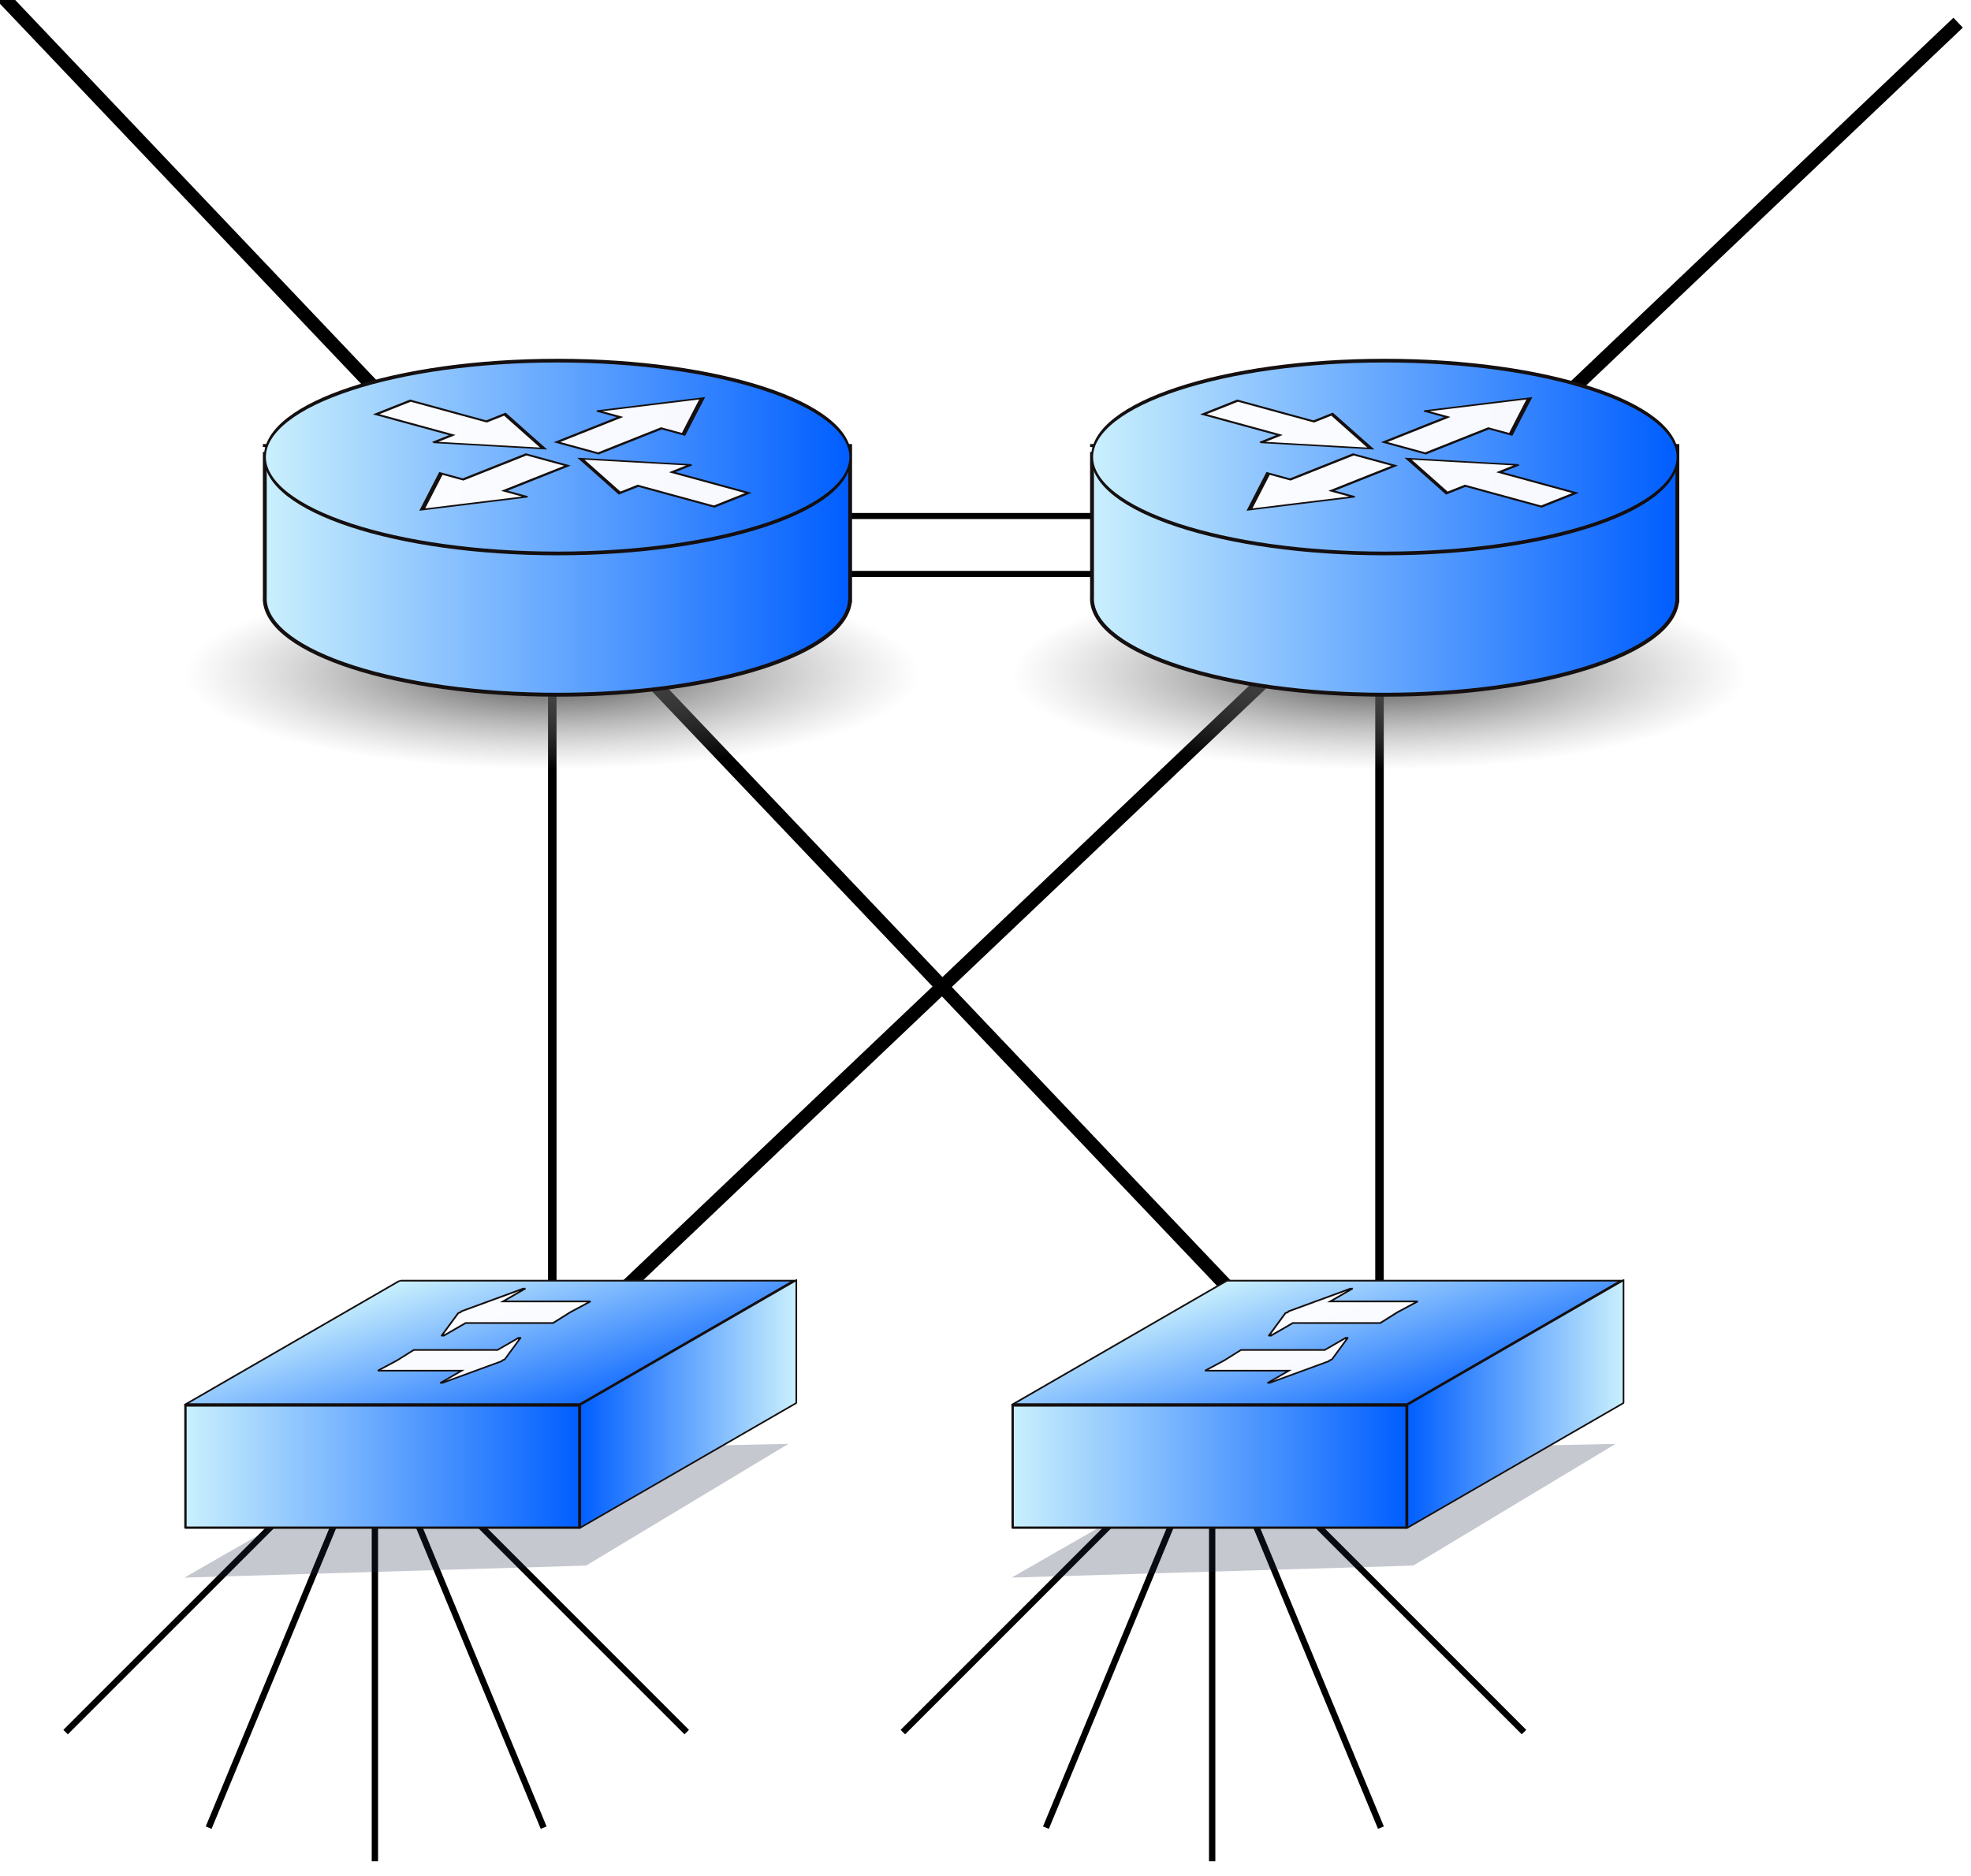<?xml version="1.0" encoding="UTF-8" standalone="no"?>
<!-- Created with Inkscape (http://www.inkscape.org/) -->

<svg
   xmlns:dc="http://purl.org/dc/elements/1.1/"
   xmlns:cc="http://creativecommons.org/ns#"
   xmlns:rdf="http://www.w3.org/1999/02/22-rdf-syntax-ns#"
   xmlns:svg="http://www.w3.org/2000/svg"
   xmlns="http://www.w3.org/2000/svg"
   xmlns:xlink="http://www.w3.org/1999/xlink"
   xmlns:sodipodi="http://sodipodi.sourceforge.net/DTD/sodipodi-0.dtd"
   xmlns:inkscape="http://www.inkscape.org/namespaces/inkscape"
   id="svg2"
   sodipodi:docname="nodes.svg"
   viewBox="0 0 694.38 661.05"
   sodipodi:version="0.32"
   version="1.0"
   inkscape:output_extension="org.inkscape.output.svg.inkscape"
   inkscape:version="0.92.3 (2405546, 2018-03-11)">
  <sodipodi:namedview
     id="base"
     bordercolor="#666666"
     inkscape:pageshadow="2"
     guidetolerance="10.0"
     pagecolor="#ffffff"
     gridtolerance="10.0"
     inkscape:zoom="0.46942014"
     objecttolerance="10.0"
     borderopacity="1.0"
     inkscape:current-layer="svg2"
     inkscape:cx="372.04724"
     inkscape:cy="526.18109"
     inkscape:window-y="139"
     inkscape:window-x="1122"
     inkscape:window-height="1010"
     showgrid="false"
     inkscape:pageopacity="0.0"
     inkscape:window-width="1143"
     inkscape:window-maximized="0" />
  <defs
     id="defs14355">
    <linearGradient
       id="linearGradient14974"
       y2="990.12"
       xlink:href="#linearGradient747"
       gradientUnits="userSpaceOnUse"
       x2="1140.2"
       y1="884.32"
       x1="990.09" />
    <linearGradient
       id="linearGradient14972"
       y2="673.2"
       xlink:href="#linearGradient747"
       gradientUnits="userSpaceOnUse"
       x2="-330.07"
       y1="673.2"
       x1="-418.64" />
    <linearGradient
       id="linearGradient14970"
       y2="508.08"
       xlink:href="#linearGradient747"
       gradientUnits="userSpaceOnUse"
       x2="286.23"
       y1="508.08"
       x1="146.63" />
    <linearGradient
       id="linearGradient13253"
       y2="602.72"
       xlink:href="#linearGradient747"
       gradientUnits="userSpaceOnUse"
       x2="475.71"
       y1="602.72"
       x1="181.43" />
    <linearGradient
       id="linearGradient13251"
       y2="737.02"
       xlink:href="#linearGradient747"
       gradientUnits="userSpaceOnUse"
       x2="470"
       gradientTransform="matrix(0.701,0,0,0.587,17.506,-273.74)"
       y1="737.02"
       x1="175.72" />
    <filter
       id="filter14335"
       y="-.703"
       width="1.249"
       x="-.125"
       height="2.406">
      <feGaussianBlur
         id="feGaussianBlur14337"
         stdDeviation="15.27"
         inkscape:collect="always" />
    </filter>
    <linearGradient
       id="linearGradient12828">
      <stop
         id="stop12830"
         style="stop-color:#484849"
         offset="0" />
      <stop
         id="stop12862"
         style="stop-color:#434344"
         offset="0" />
      <stop
         id="stop12832"
         style="stop-color:#8f8f90;stop-opacity:0"
         offset="1" />
    </linearGradient>
    <radialGradient
       id="radialGradient13249"
       xlink:href="#linearGradient12828"
       gradientUnits="userSpaceOnUse"
       cy="602.72"
       cx="328.57"
       gradientTransform="matrix(1,0,0,0.177,0,495.93)"
       r="147.14" />
    <linearGradient
       id="linearGradient747">
      <stop
         id="stop748"
         style="stop-color:#caf0fd"
         offset="0" />
      <stop
         id="stop749"
         style="stop-color:#005eff"
         offset="1" />
    </linearGradient>
    <filter
       id="filter14223"
       y="-.662"
       width="1.293"
       x="-.146"
       height="2.325">
      <feGaussianBlur
         id="feGaussianBlur14225"
         stdDeviation="11.045"
         inkscape:collect="always" />
    </filter>
    <radialGradient
       inkscape:collect="always"
       xlink:href="#linearGradient12828"
       id="radialGradient3783"
       gradientUnits="userSpaceOnUse"
       gradientTransform="matrix(1,0,0,0.177,0,495.93)"
       cx="328.57"
       cy="602.72"
       r="147.14" />
    <linearGradient
       inkscape:collect="always"
       xlink:href="#linearGradient747"
       id="linearGradient3785"
       gradientUnits="userSpaceOnUse"
       gradientTransform="matrix(0.701,0,0,0.587,17.506,-273.74)"
       x1="175.72"
       y1="737.02"
       x2="470"
       y2="737.02" />
    <linearGradient
       inkscape:collect="always"
       xlink:href="#linearGradient747"
       id="linearGradient3787"
       gradientUnits="userSpaceOnUse"
       x1="181.43"
       y1="602.72"
       x2="475.71"
       y2="602.72" />
    <linearGradient
       inkscape:collect="always"
       xlink:href="#linearGradient747"
       id="linearGradient3789"
       gradientUnits="userSpaceOnUse"
       x1="146.63"
       y1="508.08"
       x2="286.23"
       y2="508.08" />
    <linearGradient
       inkscape:collect="always"
       xlink:href="#linearGradient747"
       id="linearGradient3791"
       gradientUnits="userSpaceOnUse"
       x1="-418.64"
       y1="673.2"
       x2="-330.07"
       y2="673.2" />
    <linearGradient
       inkscape:collect="always"
       xlink:href="#linearGradient747"
       id="linearGradient3793"
       gradientUnits="userSpaceOnUse"
       x1="990.09"
       y1="884.32"
       x2="1140.2"
       y2="990.12" />
  </defs>
  <g
     id="layer1"
     transform="translate(-5.433,-90.493)">
    <g
       id="g15088">
      <path
         id="path14443"
         style="fill:none;stroke:#000000;stroke-width:3"
         d="M 200,335.15 V 544.26"
         inkscape:connector-curvature="0" />
      <path
         id="path15011"
         style="fill:none;stroke:#000000;stroke-width:2.132"
         d="M 290.64,272.32 H 396.27"
         inkscape:connector-curvature="0" />
      <path
         id="path15013"
         style="fill:none;stroke:#000000;stroke-width:2.132"
         d="M 292.66,292.73 H 398.29"
         inkscape:connector-curvature="0" />
      <path
         id="path15017"
         style="fill:none;stroke:#000000;stroke-width:4.806"
         d="M 221.91,316.68 452.81,559.7"
         inkscape:connector-curvature="0" />
      <path
         id="path15019"
         style="fill:none;stroke:#000000;stroke-width:4.806"
         d="M 458.87,322.74 215.85,553.64"
         inkscape:connector-curvature="0" />
      <path
         id="path15025"
         style="fill:none;stroke:#000000;stroke-width:4.806"
         d="m 5.706,88.635 230.9,243.02"
         inkscape:connector-curvature="0" />
      <g
         id="g13239"
         transform="translate(-41.946,132.46)">
        <path
           id="path13641"
           style="fill:url(#radialGradient3783);filter:url(#filter14335)"
           d="m 475.71,602.72 c 0,14.4 -65.87,26.07 -147.14,26.07 -81.26,0 -147.14,-11.67 -147.14,-26.07 0,-14.4 65.88,-26.07 147.14,-26.07 81.27,0 147.14,11.67 147.14,26.07 z"
           transform="matrix(0.881,0,0,1.303,-47.557,-589.83)"
           inkscape:connector-curvature="0" />
        <path
           id="path13626"
           style="fill:url(#linearGradient3785);stroke:#150f0f;stroke-width:1.361"
           d="m 140.67,115.18 v 0.36 c 0.01,-0.12 0.03,-0.24 0.05,-0.36 z m 206.12,0 c 0.05,0.41 0.09,0.83 0.09,1.24 v -1.24 z m 0.09,1.24 c 0,18.76 -46.2,33.97 -103.12,33.97 -56.03,0 -101.67,-14.74 -103.09,-33.09 v 50.68 c -0.02,0.29 -0.02,0.57 -0.02,0.86 0,0.29 0,0.57 0.02,0.85 1.36,18.36 47.02,33.14 103.09,33.14 56.06,0 101.72,-14.78 103.08,-33.14 h 0.04 v -0.63 -0.22 -0.22 z"
           inkscape:connector-curvature="0" />
        <path
           id="path11090"
           style="fill:url(#linearGradient3787);stroke:#150f0f"
           d="m 475.71,602.72 c 0,14.4 -65.87,26.07 -147.14,26.07 -81.26,0 -147.14,-11.67 -147.14,-26.07 0,-14.4 65.88,-26.07 147.14,-26.07 81.27,0 147.14,11.67 147.14,26.07 z"
           transform="matrix(0.701,0,0,1.303,13.506,-666.26)"
           inkscape:connector-curvature="0" />
        <g
           id="g13565"
           style="fill:#fffeff;fill-opacity:0.96;stroke:#150f0f"
           transform="matrix(1.263,0.345,-1.046,0.416,499.75,-261.64)">
          <path
             id="path13507"
             style="fill:#fffeff;fill-opacity:0.96;stroke:#150f0f"
             d="m 328.67,592.83 -5.98,10.35 -5.98,10.35 h 6.19 v 21.24 h 11.53 v -21.24 h 6.18 l -5.98,-10.35 z"
             inkscape:connector-curvature="0" />
          <path
             id="path13509"
             style="fill:#fffeff;fill-opacity:0.96;stroke:#150f0f"
             d="m 328.67,687.11 -5.98,-10.35 -5.98,-10.36 h 6.19 v -21.24 h 11.53 v 21.24 h 6.18 l -5.98,10.36 z"
             inkscape:connector-curvature="0" />
          <path
             id="path13511"
             style="fill:#fffeff;fill-opacity:0.96;stroke:#150f0f"
             d="m 333.75,639.82 10.35,-5.97 10.35,-5.98 v 6.18 h 21.24 v 11.53 h -21.24 v 6.19 l -10.35,-5.98 z"
             inkscape:connector-curvature="0" />
          <path
             id="path13513"
             style="fill:#fffeff;fill-opacity:0.96;stroke:#150f0f"
             d="M 323.36,639.82 313,633.85 302.65,627.87 v 6.18 h -21.24 v 11.53 h 21.24 v 6.19 L 313,645.79 Z"
             inkscape:connector-curvature="0" />
        </g>
      </g>
      <path
         id="path15009"
         style="fill:none;stroke:#000000;stroke-width:3"
         d="m 491.43,332.87 v 209.1"
         inkscape:connector-curvature="0" />
      <path
         id="path15023"
         style="fill:none;stroke:#000000;stroke-width:4.806"
         d="M 695.28,98.484 452.25,329.394"
         inkscape:connector-curvature="0" />
      <g
         id="g14397"
         transform="translate(249.48,132.46)">
        <path
           id="path14399"
           style="fill:url(#radialGradient13249);filter:url(#filter14335)"
           d="m 475.71,602.72 c 0,14.4 -65.87,26.07 -147.14,26.07 -81.26,0 -147.14,-11.67 -147.14,-26.07 0,-14.4 65.88,-26.07 147.14,-26.07 81.27,0 147.14,11.67 147.14,26.07 z"
           transform="matrix(0.881,0,0,1.303,-47.557,-589.83)"
           inkscape:connector-curvature="0" />
        <path
           id="path14401"
           style="fill:url(#linearGradient13251);stroke:#150f0f;stroke-width:1.361"
           d="m 140.67,115.18 v 0.36 c 0.01,-0.12 0.03,-0.24 0.05,-0.36 z m 206.12,0 c 0.05,0.41 0.09,0.83 0.09,1.24 v -1.24 z m 0.09,1.24 c 0,18.76 -46.2,33.97 -103.12,33.97 -56.03,0 -101.67,-14.74 -103.09,-33.09 v 50.68 c -0.02,0.29 -0.02,0.57 -0.02,0.86 0,0.29 0,0.57 0.02,0.85 1.36,18.36 47.02,33.14 103.09,33.14 56.06,0 101.72,-14.78 103.08,-33.14 h 0.04 v -0.63 -0.22 -0.22 z"
           inkscape:connector-curvature="0" />
        <path
           id="path14403"
           style="fill:url(#linearGradient13253);stroke:#150f0f"
           d="m 475.71,602.72 c 0,14.4 -65.87,26.07 -147.14,26.07 -81.26,0 -147.14,-11.67 -147.14,-26.07 0,-14.4 65.88,-26.07 147.14,-26.07 81.27,0 147.14,11.67 147.14,26.07 z"
           transform="matrix(0.701,0,0,1.303,13.506,-666.26)"
           inkscape:connector-curvature="0" />
        <g
           id="g14405"
           style="fill:#fffeff;fill-opacity:0.96;stroke:#150f0f"
           transform="matrix(1.263,0.345,-1.046,0.416,499.75,-261.64)">
          <path
             id="path14407"
             style="fill:#fffeff;fill-opacity:0.96;stroke:#150f0f"
             d="m 328.67,592.83 -5.98,10.35 -5.98,10.35 h 6.19 v 21.24 h 11.53 v -21.24 h 6.18 l -5.98,-10.35 z"
             inkscape:connector-curvature="0" />
          <path
             id="path14409"
             style="fill:#fffeff;fill-opacity:0.96;stroke:#150f0f"
             d="m 328.67,687.11 -5.98,-10.35 -5.98,-10.36 h 6.19 v -21.24 h 11.53 v 21.24 h 6.18 l -5.98,10.36 z"
             inkscape:connector-curvature="0" />
          <path
             id="path14411"
             style="fill:#fffeff;fill-opacity:0.96;stroke:#150f0f"
             d="m 333.75,639.82 10.35,-5.97 10.35,-5.98 v 6.18 h 21.24 v 11.53 h -21.24 v 6.19 l -10.35,-5.98 z"
             inkscape:connector-curvature="0" />
          <path
             id="path14413"
             style="fill:#fffeff;fill-opacity:0.96;stroke:#150f0f"
             d="M 323.36,639.82 313,633.85 302.65,627.87 v 6.18 h -21.24 v 11.53 h 21.24 v 6.19 L 313,645.79 Z"
             inkscape:connector-curvature="0" />
        </g>
      </g>
      <g
         id="g15056"
         transform="matrix(0.743,0,0,0.743,4.801,48.866)">
        <path
           id="path15058"
           style="fill:none;stroke:#000000;stroke-width:3"
           d="m 178.61,729.62 v 209.1"
           inkscape:connector-curvature="0" />
        <path
           id="path15060"
           style="fill:none;stroke:#000000;stroke-width:3"
           d="M 178.61,729.62 326.47,877.48"
           inkscape:connector-curvature="0" />
        <path
           id="path15062"
           style="fill:none;stroke:#000000;stroke-width:3"
           d="M 179.81,729.62 31.95,877.48"
           inkscape:connector-curvature="0" />
        <path
           id="path15064"
           style="fill:none;stroke:#000000;stroke-width:3"
           d="M 179.81,729.62 99.787,922.8"
           inkscape:connector-curvature="0" />
        <path
           id="path15066"
           style="fill:none;stroke:#000000;stroke-width:3"
           d="M 178.61,729.62 258.63,922.8"
           inkscape:connector-curvature="0" />
      </g>
      <g
         id="g14961"
         transform="translate(70.934,384.9)">
        <path
           id="path6135"
           style="opacity:0.511;fill:#252c4a;fill-rule:evenodd;filter:url(#filter14223)"
           d="m 229,474.05 120.35,-3.6 60.62,-36.41 -115.37,2.44 z"
           transform="matrix(1.176,0,0,1.178,-269.86,-296.93)"
           inkscape:connector-curvature="0" />
        <g
           id="g13144"
           style="stroke:#150f0f"
           transform="translate(-147.21,-285.71)">
          <rect
             id="rect10782"
             style="fill:url(#linearGradient3789);stroke:#150f0f;stroke-width:0.83;stroke-linejoin:round"
             height="43.057"
             width="138.77"
             y="486.55"
             x="147.04" />
          <rect
             id="rect10792"
             style="fill:url(#linearGradient3791);stroke:#150f0f;stroke-width:0.662;stroke-linejoin:round"
             transform="matrix(-0.866,0.5,0,1,0,0)"
             height="43.271"
             width="87.905"
             y="651.56"
             x="-418.3" />
          <rect
             id="rect10804"
             style="fill:url(#linearGradient3793);stroke:#150f0f;stroke-width:1.18;stroke-linejoin:round"
             transform="matrix(1,0,-0.866,0.5,0,0)"
             height="86.997"
             width="138.77"
             y="885.15"
             x="989.07" />
          <path
             id="path13135"
             style="fill:#fffeff;fill-opacity:0.96;fill-rule:evenodd;stroke:#150f0f;stroke-width:0.579px"
             d="m 264.61,462.59 -7.61,4.4 h -29.53 l -5.82,3.65 -6.83,3.65 h 29.52 l -7.57,4.38 1.58,-0.58 -1.01,0.58 21.15,-7.74 0.21,-0.29 0.79,-0.29 5.7,-7.76 -1.01,0.58 z"
             inkscape:connector-curvature="0" />
          <path
             id="path13142"
             style="fill:#fffeff;fill-opacity:0.96;fill-rule:evenodd;stroke:#150f0f;stroke-width:0.603px"
             d="m 237.81,462.08 7.94,-4.58 h 30.8 l 6.07,-3.81 7.12,-3.81 h -30.79 l 7.9,-4.57 -1.65,0.61 1.05,-0.61 -22.05,8.08 -0.22,0.3 -0.83,0.3 -5.94,8.09 1.05,-0.6 z"
             inkscape:connector-curvature="0" />
        </g>
      </g>
      <g
         id="g15044"
         transform="matrix(0.743,0,0,0.743,299.77,48.866)">
        <path
           id="path15046"
           style="fill:none;stroke:#000000;stroke-width:3"
           d="m 178.61,729.62 v 209.1"
           inkscape:connector-curvature="0" />
        <path
           id="path15048"
           style="fill:none;stroke:#000000;stroke-width:3"
           d="M 178.61,729.62 326.47,877.48"
           inkscape:connector-curvature="0" />
        <path
           id="path15050"
           style="fill:none;stroke:#000000;stroke-width:3"
           d="M 179.81,729.62 31.95,877.48"
           inkscape:connector-curvature="0" />
        <path
           id="path15052"
           style="fill:none;stroke:#000000;stroke-width:3"
           d="M 179.81,729.62 99.787,922.8"
           inkscape:connector-curvature="0" />
        <path
           id="path15054"
           style="fill:none;stroke:#000000;stroke-width:3"
           d="M 178.61,729.62 258.63,922.8"
           inkscape:connector-curvature="0" />
      </g>
      <g
         id="g14987"
         transform="translate(362.36,384.9)">
        <path
           id="path14989"
           style="opacity:0.511;fill:#252c4a;fill-rule:evenodd;filter:url(#filter14223)"
           d="m 229,474.05 120.35,-3.6 60.62,-36.41 -115.37,2.44 z"
           transform="matrix(1.176,0,0,1.178,-269.86,-296.93)"
           inkscape:connector-curvature="0" />
        <g
           id="g14991"
           style="stroke:#150f0f"
           transform="translate(-147.21,-285.71)">
          <rect
             id="rect14993"
             style="fill:url(#linearGradient14970);stroke:#150f0f;stroke-width:0.83;stroke-linejoin:round"
             height="43.057"
             width="138.77"
             y="486.55"
             x="147.04" />
          <rect
             id="rect14995"
             style="fill:url(#linearGradient14972);stroke:#150f0f;stroke-width:0.662;stroke-linejoin:round"
             transform="matrix(-0.866,0.5,0,1,0,0)"
             height="43.271"
             width="87.905"
             y="651.56"
             x="-418.3" />
          <rect
             id="rect14997"
             style="fill:url(#linearGradient14974);stroke:#150f0f;stroke-width:1.18;stroke-linejoin:round"
             transform="matrix(1,0,-0.866,0.5,0,0)"
             height="86.997"
             width="138.77"
             y="885.15"
             x="989.07" />
          <path
             id="path14999"
             style="fill:#fffeff;fill-opacity:0.96;fill-rule:evenodd;stroke:#150f0f;stroke-width:0.579px"
             d="m 264.61,462.59 -7.61,4.4 h -29.53 l -5.82,3.65 -6.83,3.65 h 29.52 l -7.57,4.38 1.58,-0.58 -1.01,0.58 21.15,-7.74 0.21,-0.29 0.79,-0.29 5.7,-7.76 -1.01,0.58 z"
             inkscape:connector-curvature="0" />
          <path
             id="path15001"
             style="fill:#fffeff;fill-opacity:0.96;fill-rule:evenodd;stroke:#150f0f;stroke-width:0.603px"
             d="m 237.81,462.08 7.94,-4.58 h 30.8 l 6.07,-3.81 7.12,-3.81 h -30.79 l 7.9,-4.57 -1.65,0.61 1.05,-0.61 -22.05,8.08 -0.22,0.3 -0.83,0.3 -5.94,8.09 1.05,-0.6 z"
             inkscape:connector-curvature="0" />
        </g>
      </g>
    </g>
  </g>
</svg>
